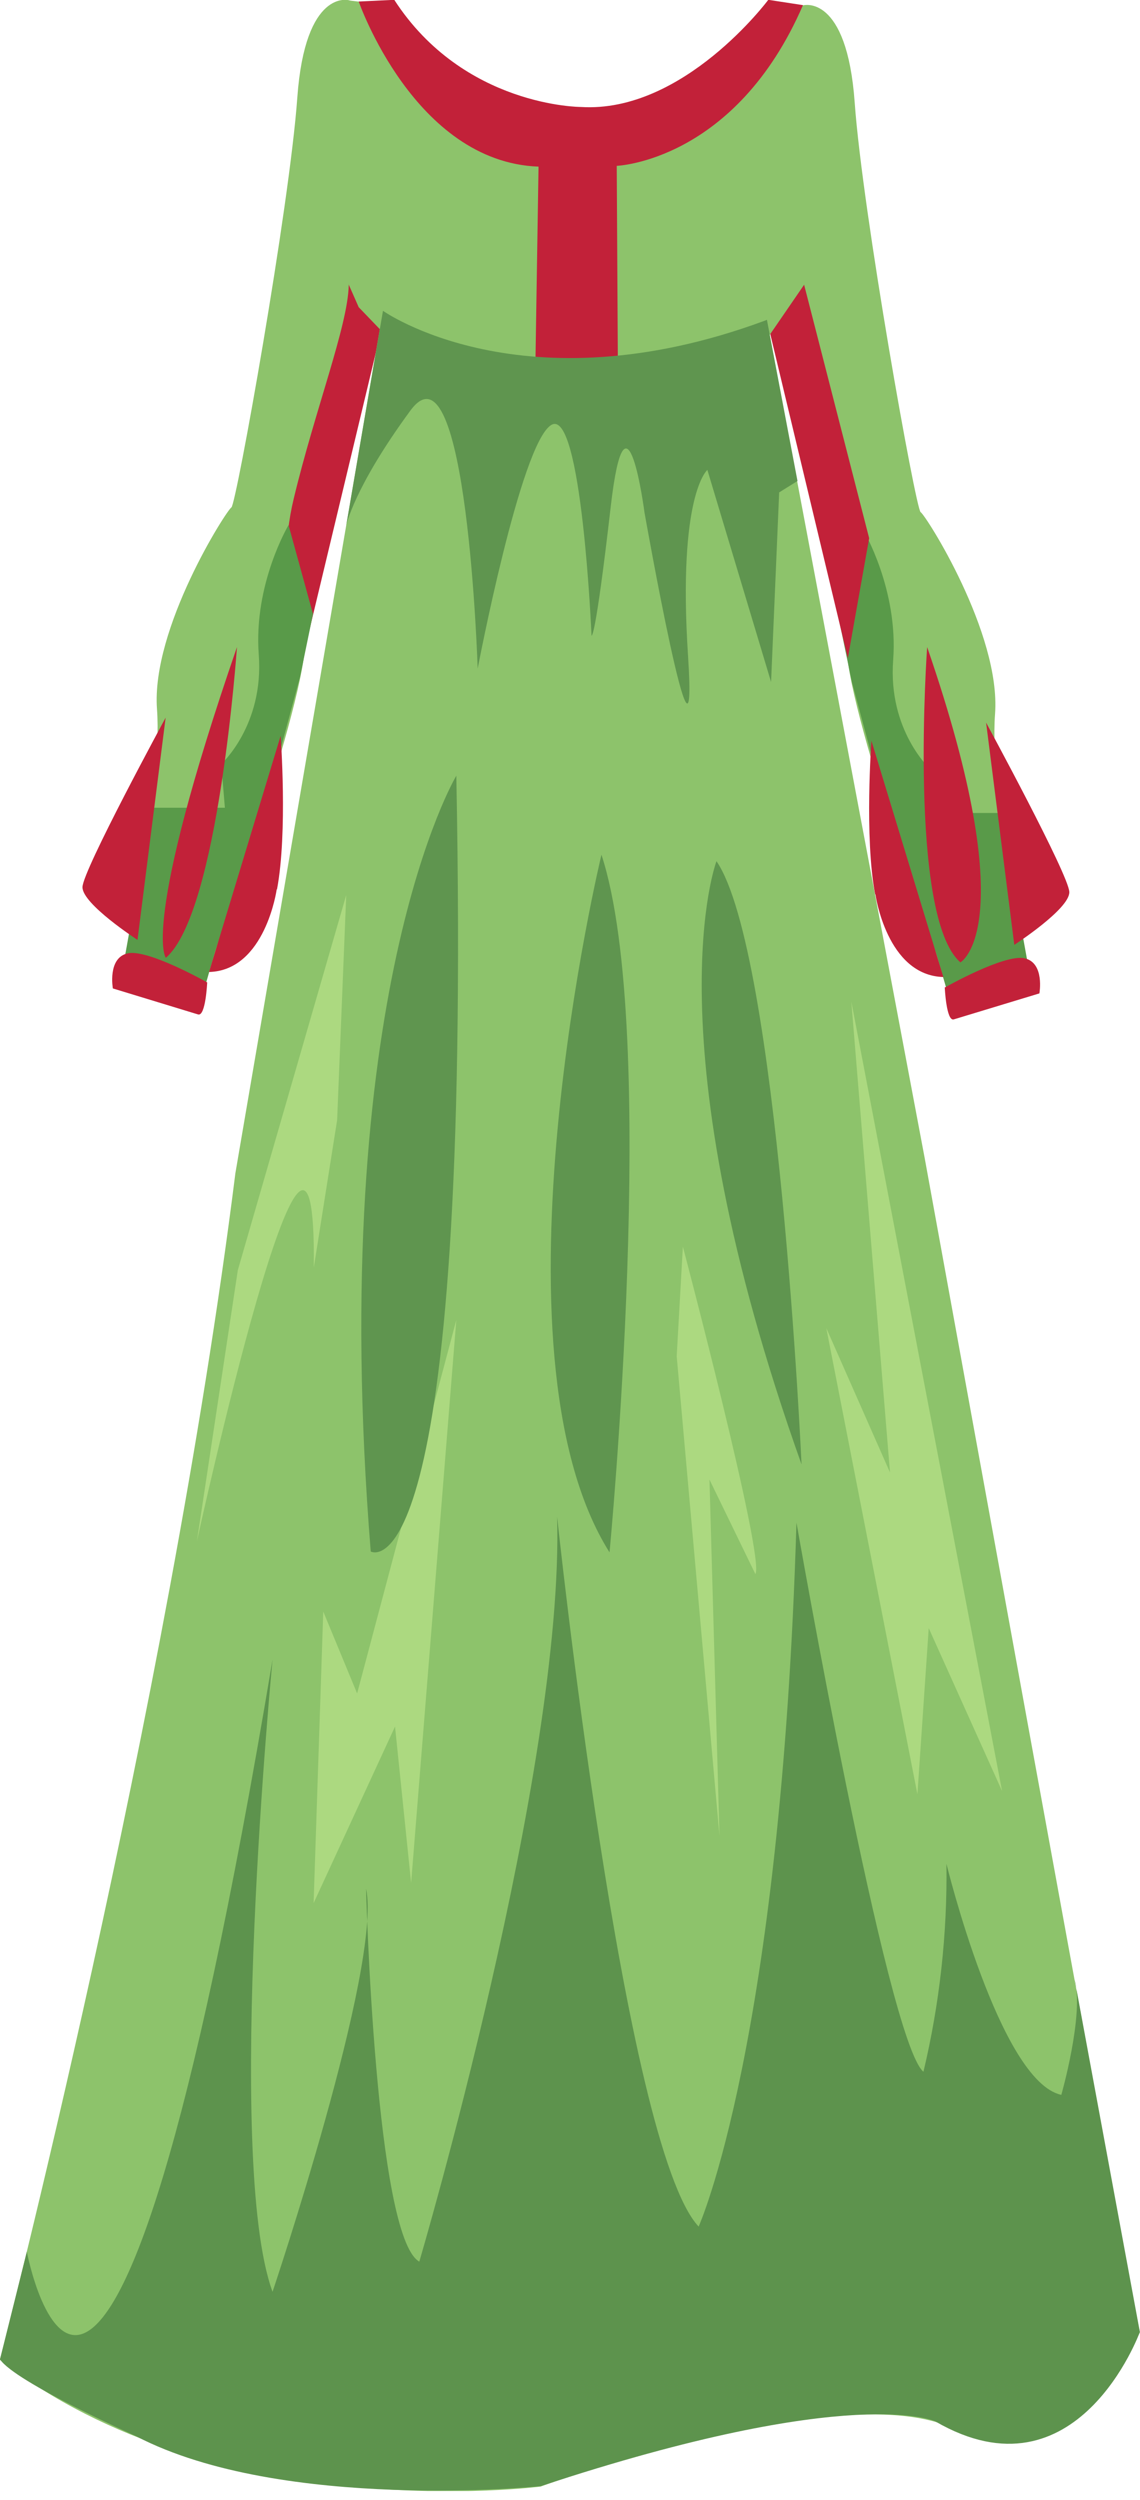<svg width="52" height="114" viewBox="0 0 52 114" fill="none" xmlns="http://www.w3.org/2000/svg">
<g clip-path="url(#clip0)">
<path d="M39.376 24.171C39.376 24.171 36.74 14.527 36.609 12.678L39.376 24.171Z" fill="#599A49"/>
<path d="M43.279 45.29C43.279 45.29 38.756 32.872 38.619 29.592C38.619 29.592 40.108 26.998 39.144 22.971C38.179 18.944 36.67 15.082 36.634 13.236C36.597 11.389 35.953 5.237 35.953 5.237C35.953 5.237 36.212 0.243 36.634 0.243C36.634 0.243 38.63 -0.315 38.987 4.685C39.344 9.685 41.776 23.247 41.994 23.356C42.211 23.465 45.664 28.872 45.388 32.559C45.112 36.246 46.877 43.946 46.877 43.946L43.279 45.29Z" fill="#8DC36B"/>
<path d="M45.633 37.074H42.286L42.45 35.094C42.45 35.094 40.498 33.329 40.741 30.102C40.984 26.876 39.377 24.171 39.377 24.171L38.262 28.226L38.856 31.098L40.186 36.045L42.746 43.603L43.17 45.087L46.885 43.957L45.633 37.074Z" fill="#599A49"/>
<path d="M43.094 45.025C43.094 45.025 43.163 46.593 43.507 46.486L47.411 45.301C47.411 45.301 47.662 43.907 46.736 43.7C45.81 43.494 43.111 45.025 43.111 45.025" fill="#C22139"/>
<path d="M39.932 40.783C39.932 40.783 40.447 44.484 43.03 44.554L39.75 33.783C39.75 33.783 39.424 38.173 39.918 40.783" fill="#C22139"/>
<path d="M42.291 29.508C42.291 29.508 41.41 41.821 43.808 43.885C43.808 43.885 46.706 42.306 42.291 29.508Z" fill="#C22139"/>
<path d="M46.266 43.087C46.266 43.087 48.796 41.45 48.776 40.678C48.757 39.905 44.98 32.953 44.98 32.953L46.266 43.087Z" fill="#C22139"/>
<path d="M15.933 12.452L17.556 14.36L13.861 29.787L12.891 24.318" fill="#C22139"/>
<path d="M9.258 45.064C9.258 45.064 13.782 32.646 13.921 29.363C13.921 29.363 12.432 26.773 13.397 22.745C14.362 18.718 15.868 14.856 15.907 13.01C15.946 11.164 16.596 5.003 16.596 5.003C16.596 5.003 16.339 0.011 15.915 0.011C15.915 0.011 13.921 -0.547 13.561 4.454C13.202 9.454 10.773 23.016 10.555 23.139C10.338 23.261 6.888 28.655 7.161 32.342C7.434 36.029 5.672 43.731 5.672 43.731L9.258 45.064Z" fill="#8DC36B"/>
<path d="M6.911 36.834H10.258L10.093 34.843C10.093 34.843 12.045 33.078 11.803 29.851C11.56 26.625 13.161 23.945 13.161 23.945L14.277 28L13.685 30.872L12.352 35.819L9.814 43.377L9.39 44.858L5.676 43.742L6.911 36.834Z" fill="#599A49"/>
<path d="M9.451 44.799C9.451 44.799 9.382 46.364 9.036 46.261L5.148 45.075C5.148 45.075 4.897 43.681 5.823 43.475C6.749 43.268 9.449 44.799 9.449 44.799" fill="#C22139"/>
<path d="M12.622 40.557C12.622 40.557 12.104 44.258 9.535 44.325L12.801 33.555C12.801 33.555 13.127 37.944 12.636 40.555" fill="#C22139"/>
<path d="M6.272 42.861C6.272 42.861 3.745 41.224 3.762 40.452C3.779 39.679 7.555 32.727 7.555 32.727L6.272 42.861Z" fill="#C22139"/>
<path d="M10.809 29.508C10.809 29.508 9.973 41.617 7.566 43.678C7.566 43.678 6.397 42.306 10.809 29.508Z" fill="#C22139"/>
<path d="M36.601 12.681L34.98 14.585L38.673 30.013L39.646 24.544" fill="#C22139"/>
<path d="M15.912 0.02L16.685 0.114L20.196 4.713L25.877 7.139L29.547 6.587L33.959 3.996L36.137 0.767L36.773 0.574V12.848L34.539 16.102L26.493 17.539L19.011 16.766L16.361 14.008L15.012 10.946L15.912 0.02Z" fill="#8DC36B"/>
<path d="M-0.002 107.6C-0.002 107.6 7.647 78.106 10.737 53.498L17.467 14.175C17.467 14.175 18.808 16.602 26.33 16.197C33.851 15.793 34.975 14.588 34.975 14.588L42.176 52.795C42.176 52.795 51.657 104.923 51.992 106.359C51.992 106.359 48.646 113.225 43.553 110.771C38.461 108.317 24.659 113.393 24.659 113.393C24.659 113.393 9.831 115.314 -0.008 107.609" fill="#8DC36B"/>
<path d="M1.224 102.684C1.224 102.684 4.783 121.427 12.432 75.68C12.432 75.68 10.224 98.481 12.432 104.51C12.432 104.51 17.433 89.654 16.697 86.124C16.697 86.124 17.112 101.992 19.126 103.135C19.126 103.135 25.743 80.741 25.412 69.157C25.412 69.157 28.446 97.881 31.868 101.537C31.868 101.537 35.619 93.207 36.33 69.433C36.33 69.433 40.465 93.096 42.122 94.476C42.861 91.371 43.214 88.186 43.171 84.994C43.171 84.994 45.597 94.922 48.411 95.53C48.411 95.53 49.459 91.863 49.019 90.262L51.994 106.343C51.994 106.343 49.139 114.182 42.663 110.42C42.663 110.42 38.965 108.654 24.667 113.373C24.667 113.373 12.893 114.575 6.216 111.1C6.216 111.1 0.664 108.618 0 107.589L1.224 102.684Z" fill="#5D934D"/>
<path d="M20.814 60.196L18.753 85.867L18.019 78.734L14.305 86.785L14.745 73.49L16.29 77.225L20.814 60.196Z" fill="#ACD980"/>
<path d="M31.149 56.85C31.149 56.85 34.9 71.073 34.456 71.781L32.362 67.472L32.819 83.728L30.867 61.847L31.149 56.85Z" fill="#ACD980"/>
<path d="M37.691 60.564L41.847 81.821L42.363 74.246L45.709 81.676L38.832 45.672L40.597 67.149L37.691 60.564Z" fill="#ACD980"/>
<path d="M20.815 35.373C20.815 35.373 14.858 45.304 16.911 70.752C16.911 70.752 21.546 73.398 20.815 35.373Z" fill="#5F954F"/>
<path d="M27.435 38.976C27.435 38.976 21.991 61.566 27.803 70.791C27.803 70.791 30.082 47.069 27.435 38.976Z" fill="#5F954F"/>
<path d="M32.682 39.272C32.682 39.272 29.615 47.292 36.562 66.781C36.562 66.781 35.494 43.391 32.682 39.272Z" fill="#5F954F"/>
<path d="M16.363 0.07C16.363 0.07 18.901 7.388 24.565 7.599L24.426 16.37H28.182L28.132 7.563C28.132 7.563 33.539 7.36 36.627 0.234L35.045 -0.008C35.045 -0.008 31.186 5.173 26.495 4.878C26.495 4.878 21.146 4.878 17.984 -0.008L16.363 0.07Z" fill="#C22139"/>
<path d="M17.469 14.173C17.469 14.173 23.839 18.699 34.86 14.633L34.983 14.585L36.377 21.934L35.541 22.455L35.172 31.101L32.266 21.429C32.266 21.429 30.905 22.545 31.385 29.924C31.865 37.303 29.399 23.378 29.399 23.378C29.399 23.378 28.563 16.964 27.855 23.128C27.146 29.291 26.982 28.984 26.982 28.984C26.982 28.984 26.535 18.501 25.136 19.385C23.735 20.269 21.789 30.49 21.789 30.49C21.789 30.49 21.306 15.202 18.721 18.721C16.136 22.241 15.793 23.967 15.793 23.967L17.469 14.173Z" fill="#5F954F"/>
<path d="M15.793 40.817L10.849 57.918L8.98 70.292C8.98 70.292 14.46 45.229 14.313 57.806L15.378 51.077L15.793 40.817Z" fill="#ACD980"/>
</g>
<defs>
<clipPath id="clip0">
<rect width="52" height="113.596" fill="white"/>
</clipPath>
</defs>
</svg>
